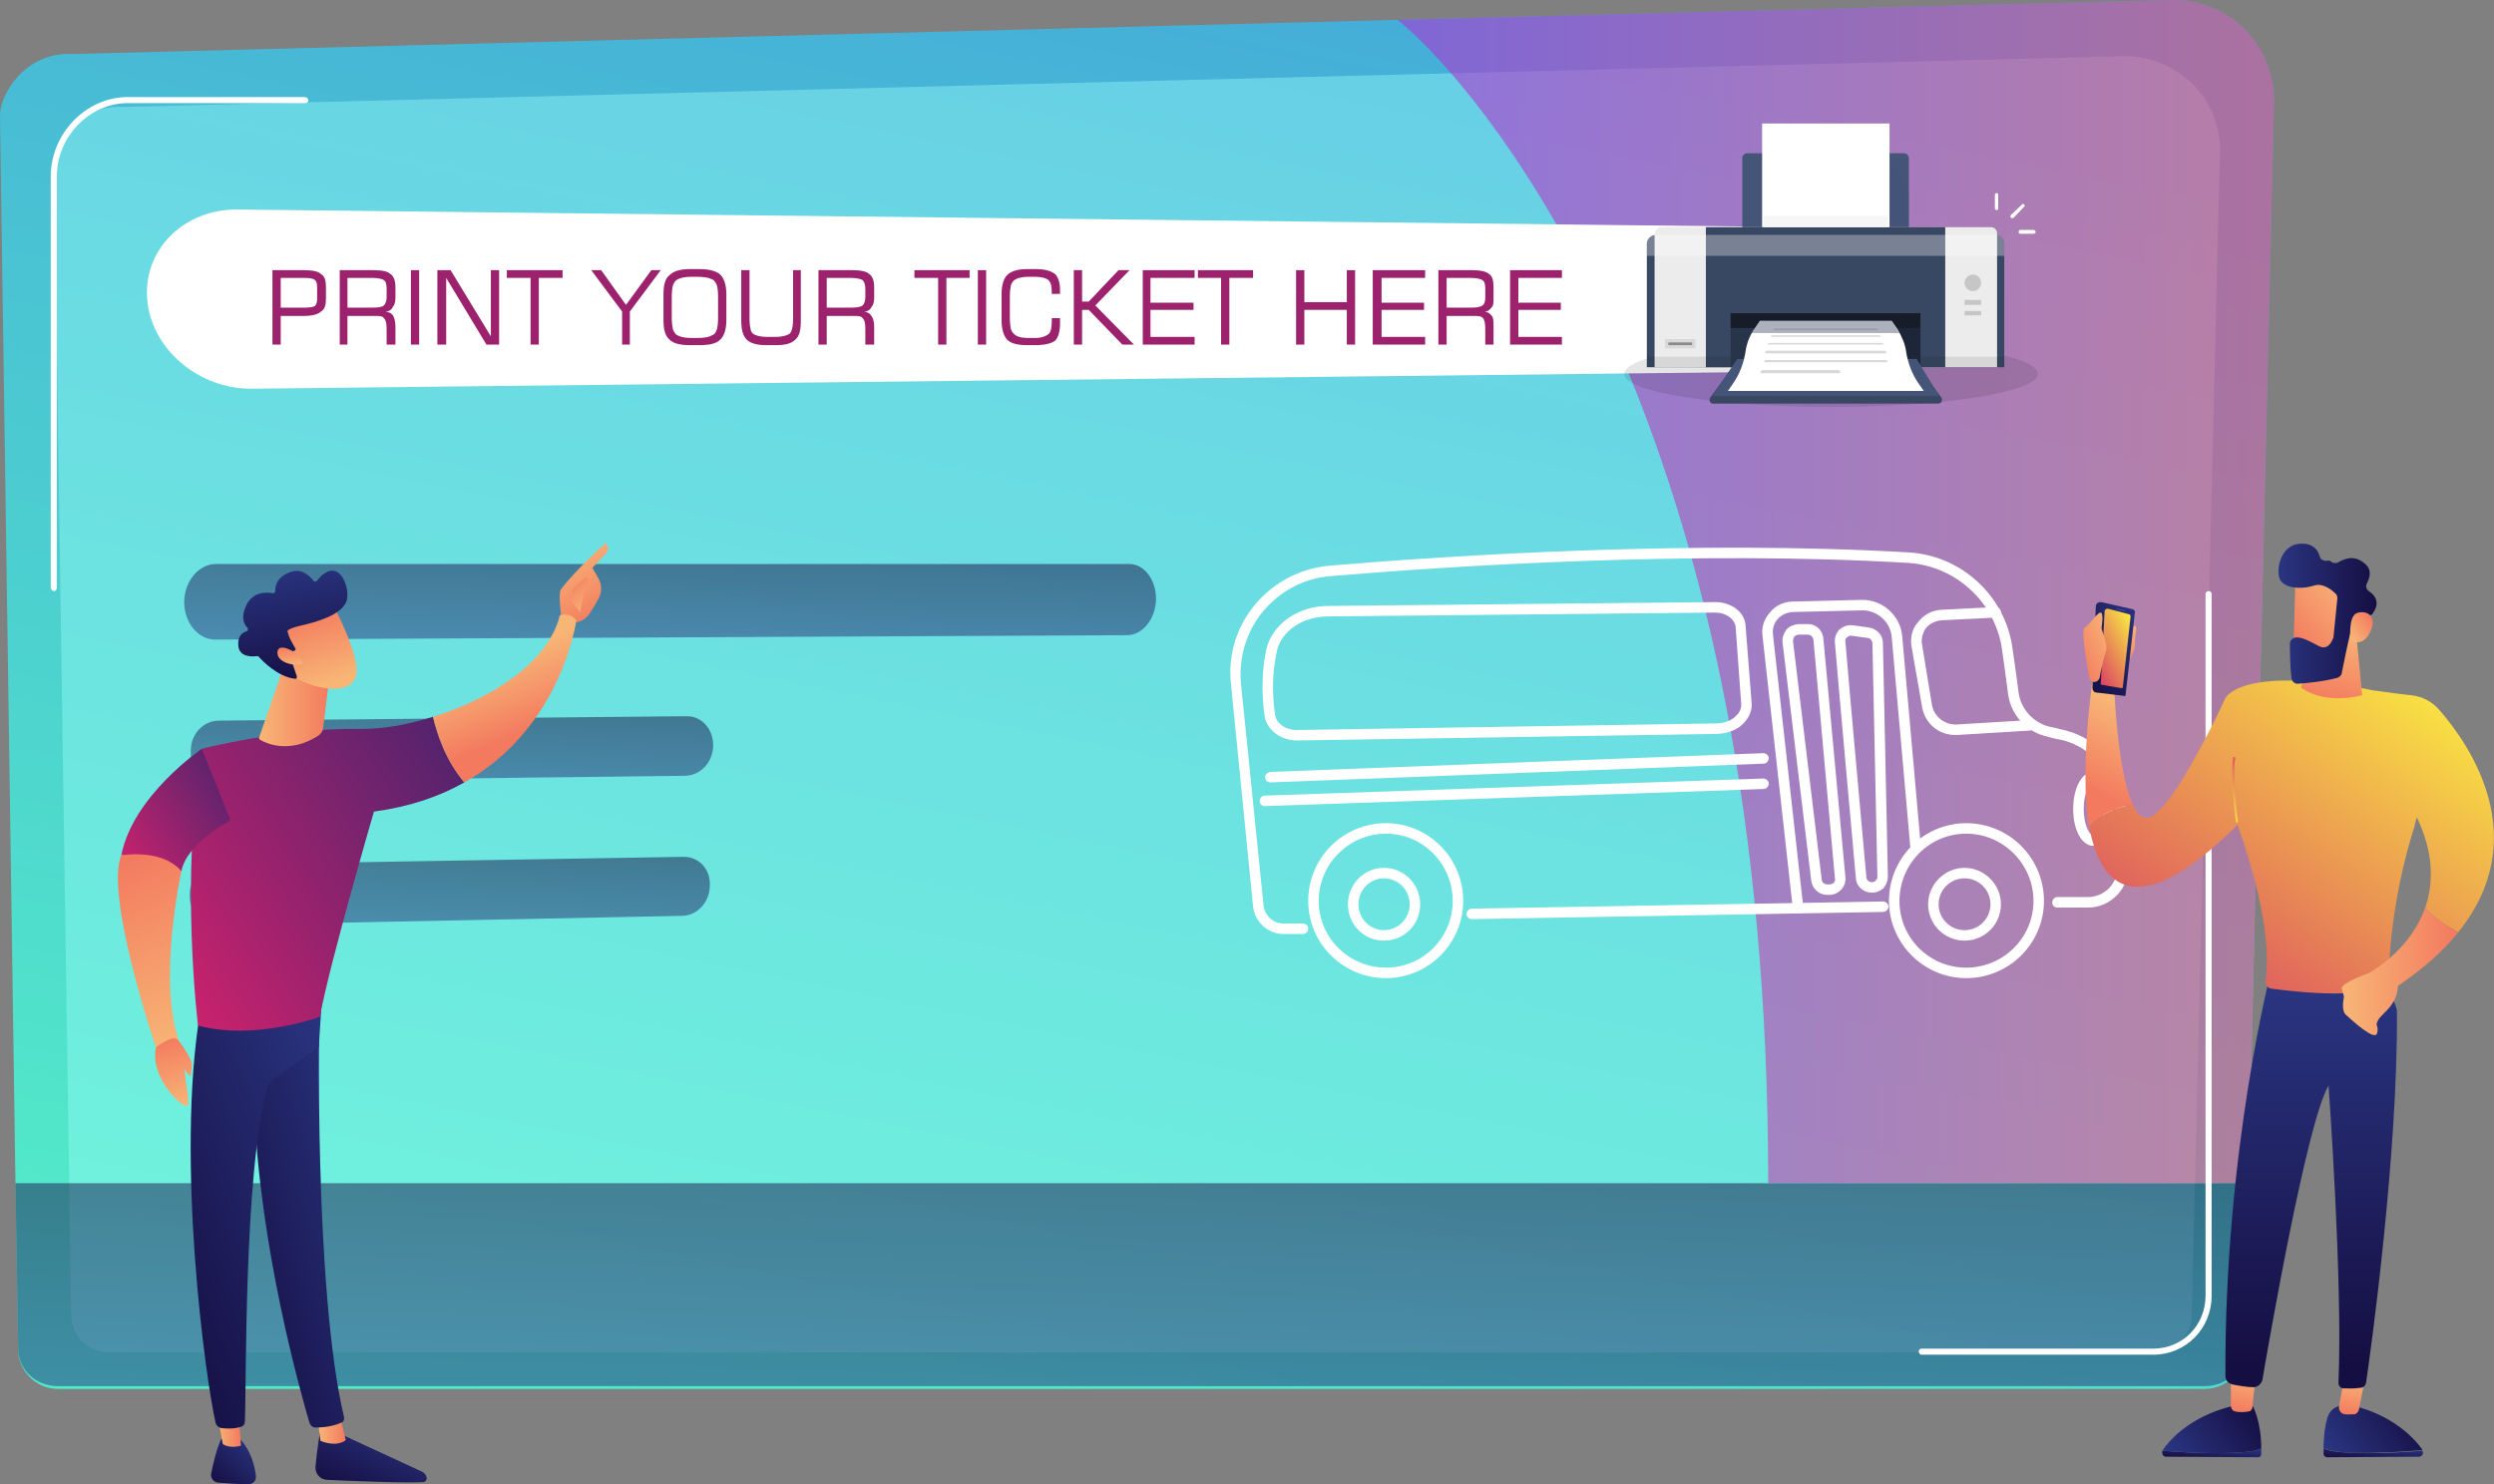 <?xml version="1.0" encoding="UTF-8"?>
<!DOCTYPE svg PUBLIC "-//W3C//DTD SVG 1.1//EN" "http://www.w3.org/Graphics/SVG/1.1/DTD/svg11.dtd">
<!-- Creator: CorelDRAW X7 -->
<svg xmlns="http://www.w3.org/2000/svg" xml:space="preserve" width="4.522in" height="2.692in" version="1.1" style="shape-rendering:geometricPrecision; text-rendering:geometricPrecision; image-rendering:optimizeQuality; fill-rule:evenodd; clip-rule:evenodd"
viewBox="0 0 4522 2692"
 xmlns:xlink="http://www.w3.org/1999/xlink">
 <rect x="0" y="0" width="4522" height="2692" fill="#808080" stroke="none"/>
 <defs>
  <style type="text/css">
   <![CDATA[
    .fil55 {fill:#161D28;fill-rule:nonzero}
    .fil54 {fill:#1C2638;fill-rule:nonzero}
    .fil53 {fill:#27344A;fill-rule:nonzero}
    .fil50 {fill:#384762;fill-rule:nonzero}
    .fil48 {fill:#445578;fill-rule:nonzero}
    .fil59 {fill:#8B8B8B;fill-rule:nonzero}
    .fil46 {fill:#9C226D;fill-rule:nonzero}
    .fil57 {fill:#C6C6C6;fill-rule:nonzero}
    .fil58 {fill:#D9D9D9;fill-rule:nonzero}
    .fil51 {fill:#ECECEC;fill-rule:nonzero}
    .fil60 {fill:#F6F6F6;fill-rule:nonzero}
    .fil6 {fill:white;fill-rule:nonzero}
    .fil52 {fill:black;fill-rule:nonzero;fill-opacity:0.09}
    .fil47 {fill:black;fill-rule:nonzero;fill-opacity:0.102}
    .fil49 {fill:#445578;fill-rule:nonzero;fill-opacity:0.302}
    .fil56 {fill:white;fill-rule:nonzero;fill-opacity:0.322}
    .fil62 {fill:#384762;fill-rule:nonzero;fill-opacity:0.42}
    .fil61 {fill:#445578;fill-rule:nonzero;fill-opacity:0.431}
    .fil19 {fill:url(#id0);fill-rule:nonzero}
    .fil32 {fill:url(#id1);fill-rule:nonzero}
    .fil14 {fill:url(#id2);fill-rule:nonzero}
    .fil39 {fill:url(#id3);fill-rule:nonzero}
    .fil36 {fill:url(#id4);fill-rule:nonzero}
    .fil11 {fill:url(#id5);fill-rule:nonzero}
    .fil44 {fill:url(#id6);fill-rule:nonzero}
    .fil20 {fill:url(#id7);fill-rule:nonzero}
    .fil22 {fill:url(#id8);fill-rule:nonzero}
    .fil28 {fill:url(#id9);fill-rule:nonzero}
    .fil41 {fill:url(#id10);fill-rule:nonzero}
    .fil24 {fill:url(#id11);fill-rule:nonzero}
    .fil33 {fill:url(#id12);fill-rule:nonzero}
    .fil8 {fill:url(#id13);fill-rule:nonzero}
    .fil0 {fill:url(#id14);fill-rule:nonzero}
    .fil45 {fill:url(#id15);fill-rule:nonzero}
    .fil10 {fill:url(#id16);fill-rule:nonzero}
    .fil27 {fill:url(#id17);fill-rule:nonzero}
    .fil15 {fill:url(#id18);fill-rule:nonzero}
    .fil18 {fill:url(#id19);fill-rule:nonzero}
    .fil29 {fill:url(#id20);fill-rule:nonzero}
    .fil34 {fill:url(#id21);fill-rule:nonzero}
    .fil31 {fill:url(#id22);fill-rule:nonzero}
    .fil21 {fill:url(#id23);fill-rule:nonzero}
    .fil9 {fill:url(#id24);fill-rule:nonzero}
    .fil43 {fill:url(#id25);fill-rule:nonzero}
    .fil16 {fill:url(#id26);fill-rule:nonzero}
    .fil40 {fill:url(#id27);fill-rule:nonzero}
    .fil25 {fill:url(#id28);fill-rule:nonzero}
    .fil13 {fill:url(#id29);fill-rule:nonzero}
    .fil38 {fill:url(#id30);fill-rule:nonzero}
    .fil37 {fill:url(#id31);fill-rule:nonzero}
    .fil12 {fill:url(#id32);fill-rule:nonzero}
    .fil30 {fill:url(#id33);fill-rule:nonzero}
    .fil23 {fill:url(#id34);fill-rule:nonzero}
    .fil26 {fill:url(#id35);fill-rule:nonzero}
    .fil42 {fill:url(#id36);fill-rule:nonzero}
    .fil17 {fill:url(#id37);fill-rule:nonzero}
    .fil35 {fill:url(#id38);fill-rule:nonzero}
    .fil1 {fill:url(#id39);fill-rule:nonzero;fill-opacity:0.4}
    .fil5 {fill:url(#id40);fill-rule:nonzero;fill-opacity:0.502}
    .fil4 {fill:url(#id41);fill-rule:nonzero;fill-opacity:0.502}
    .fil2 {fill:url(#id42);fill-rule:nonzero;fill-opacity:0.502}
    .fil3 {fill:url(#id43);fill-rule:nonzero;fill-opacity:0.502}
    .fil7 {fill:url(#id44);fill-rule:nonzero;fill-opacity:0.6}
   ]]>
  </style>
  <linearGradient id="id0" gradientUnits="userSpaceOnUse" x1="469.583" y1="1283.48" x2="599.472" y2="1283.48">
   <stop offset="0" style="stop-opacity:1; stop-color:#F8B676"/>
   <stop offset="1" style="stop-opacity:1; stop-color:#F3795F"/>
  </linearGradient>
  <linearGradient id="id1" gradientUnits="userSpaceOnUse" x1="4190.55" y1="1794.59" x2="4190.55" y2="2480.25">
   <stop offset="0" style="stop-opacity:1; stop-color:#2A3581"/>
   <stop offset="1" style="stop-opacity:1; stop-color:#150E42"/>
  </linearGradient>
  <linearGradient id="id2" gradientUnits="userSpaceOnUse" xlink:href="#id0" x1="393.146" y1="2590.04" x2="437.02" y2="2590.04">
  </linearGradient>
  <linearGradient id="id3" gradientUnits="userSpaceOnUse" xlink:href="#id1" x1="4131.54" y1="1112.97" x2="4309.29" y2="1112.97">
  </linearGradient>
  <linearGradient id="id4" gradientUnits="userSpaceOnUse" xlink:href="#id0" x1="4246.26" y1="1762.16" x2="4457.05" y2="1762.16">
  </linearGradient>
  <linearGradient id="id5" gradientUnits="userSpaceOnUse" xlink:href="#id0" x1="576.28" y1="2592.65" x2="627.094" y2="2592.65">
  </linearGradient>
  <linearGradient id="id6" gradientUnits="userSpaceOnUse" x1="3846.81" y1="1102.33" x2="3845.11" y2="1110.22">
   <stop offset="0" style="stop-opacity:1; stop-color:#8C54D1"/>
   <stop offset="0.988" style="stop-opacity:1; stop-color:#1B2773"/>
   <stop offset="1" style="stop-opacity:1; stop-color:#1B2773"/>
  </linearGradient>
  <linearGradient id="id7" gradientUnits="userSpaceOnUse" xlink:href="#id0" x1="592.031" y1="1242.37" x2="550.858" y2="1105.98">
  </linearGradient>
  <linearGradient id="id8" gradientUnits="userSpaceOnUse" xlink:href="#id0" x1="530.177" y1="1209.35" x2="522.303" y2="1170.56">
  </linearGradient>
  <linearGradient id="id9" gradientUnits="userSpaceOnUse" xlink:href="#id0" x1="4270.19" y1="2498.23" x2="4259.24" y2="2568.14">
  </linearGradient>
  <linearGradient id="id10" gradientUnits="userSpaceOnUse" x1="4030.02" y1="1439.52" x2="4074.76" y2="1425.1">
   <stop offset="0" style="stop-opacity:1; stop-color:#FCF43F"/>
   <stop offset="1" style="stop-opacity:1; stop-color:#D93C65"/>
  </linearGradient>
  <linearGradient id="id11" gradientUnits="userSpaceOnUse" xlink:href="#id0" x1="331.583" y1="2009.91" x2="298.213" y2="1879.19">
  </linearGradient>
  <linearGradient id="id12" gradientUnits="userSpaceOnUse" x1="4366.98" y1="1412.63" x2="4418.96" y2="1389.01">
   <stop offset="0" style="stop-opacity:1; stop-color:#52D8FF"/>
   <stop offset="1" style="stop-opacity:1; stop-color:#3840F6"/>
  </linearGradient>
  <linearGradient id="id13" gradientUnits="userSpaceOnUse" xlink:href="#id0" x1="1019.91" y1="994.516" x2="1097.39" y2="1124.53">
  </linearGradient>
  <linearGradient id="id14" gradientUnits="userSpaceOnUse" x1="1798.97" y1="2549.09" x2="2324.27" y2="-30.555">
   <stop offset="0" style="stop-opacity:1; stop-color:#52E9C9"/>
   <stop offset="0.988" style="stop-opacity:1; stop-color:#45AED8"/>
   <stop offset="1" style="stop-opacity:1; stop-color:#45AED8"/>
  </linearGradient>
  <linearGradient id="id15" gradientUnits="userSpaceOnUse" xlink:href="#id0" x1="3839.58" y1="1154.23" x2="3756.66" y2="1193.43">
  </linearGradient>
  <linearGradient id="id16" gradientUnits="userSpaceOnUse" xlink:href="#id1" x1="706.811" y1="2563.46" x2="639.402" y2="2717.91">
  </linearGradient>
  <linearGradient id="id17" gradientUnits="userSpaceOnUse" xlink:href="#id1" x1="4229.55" y1="2641.81" x2="4375.49" y2="2541.63">
  </linearGradient>
  <linearGradient id="id18" gradientUnits="userSpaceOnUse" xlink:href="#id1" x1="705.28" y1="2099.68" x2="224.965" y2="2297.54">
  </linearGradient>
  <linearGradient id="id19" gradientUnits="userSpaceOnUse" x1="198.35" y1="1545.88" x2="439.484" y2="1391.8">
   <stop offset="0" style="stop-opacity:1; stop-color:#CB226D"/>
   <stop offset="1" style="stop-opacity:1; stop-color:#4C236D"/>
  </linearGradient>
  <linearGradient id="id20" gradientUnits="userSpaceOnUse" xlink:href="#id1" x1="4012.15" y1="2617.85" x2="4008.37" y2="2652.54">
  </linearGradient>
  <linearGradient id="id21" gradientUnits="userSpaceOnUse" xlink:href="#id0" x1="3862.44" y1="1285.65" x2="3785.89" y2="1433.37">
  </linearGradient>
  <linearGradient id="id22" gradientUnits="userSpaceOnUse" xlink:href="#id0" x1="4075.19" y1="2483" x2="4060.1" y2="2564.02">
  </linearGradient>
  <linearGradient id="id23" gradientUnits="userSpaceOnUse" xlink:href="#id1" x1="510.996" y1="1021.04" x2="549.969" y2="1245.11">
  </linearGradient>
  <linearGradient id="id24" gradientUnits="userSpaceOnUse" xlink:href="#id0" x1="1072.81" y1="1105.42" x2="1026.27" y2="1051.67">
  </linearGradient>
  <linearGradient id="id25" gradientUnits="userSpaceOnUse" xlink:href="#id10" x1="3887.13" y1="1149.15" x2="3784.9" y2="1203.4">
  </linearGradient>
  <linearGradient id="id26" gradientUnits="userSpaceOnUse" xlink:href="#id19" x1="288.366" y1="1776.82" x2="900.272" y2="1392.92">
  </linearGradient>
  <linearGradient id="id27" gradientUnits="userSpaceOnUse" xlink:href="#id0" x1="4260.37" y1="1154.35" x2="4303.19" y2="1121.19">
  </linearGradient>
  <linearGradient id="id28" gradientUnits="userSpaceOnUse" xlink:href="#id0" x1="3884.35" y1="1155.35" x2="3837.01" y2="1181.05">
  </linearGradient>
  <linearGradient id="id29" gradientUnits="userSpaceOnUse" xlink:href="#id1" x1="462.469" y1="2608.78" x2="384.22" y2="2693.59">
  </linearGradient>
  <linearGradient id="id30" gradientUnits="userSpaceOnUse" xlink:href="#id0" x1="4266.73" y1="1064.47" x2="4153.19" y2="1164.26">
  </linearGradient>
  <linearGradient id="id31" gradientUnits="userSpaceOnUse" xlink:href="#id0" x1="4245.48" y1="1133.98" x2="4208.95" y2="1276.33">
  </linearGradient>
  <linearGradient id="id32" gradientUnits="userSpaceOnUse" xlink:href="#id1" x1="721.776" y1="2150.32" x2="357.815" y2="2257.89">
  </linearGradient>
  <linearGradient id="id33" gradientUnits="userSpaceOnUse" xlink:href="#id1" x1="3937.31" y1="2642.04" x2="4083.97" y2="2542.13">
  </linearGradient>
  <linearGradient id="id34" gradientUnits="userSpaceOnUse" xlink:href="#id0" x1="345.961" y1="1900.24" x2="197.209" y2="1556.66">
  </linearGradient>
  <linearGradient id="id35" gradientUnits="userSpaceOnUse" xlink:href="#id1" x1="4305.02" y1="2617.85" x2="4301.24" y2="2652.54">
  </linearGradient>
  <linearGradient id="id36" gradientUnits="userSpaceOnUse" xlink:href="#id1" x1="3898.45" y1="1135.19" x2="3766.46" y2="1219.25">
  </linearGradient>
  <linearGradient id="id37" gradientUnits="userSpaceOnUse" xlink:href="#id0" x1="887.673" y1="1200.07" x2="942.685" y2="1333.88">
  </linearGradient>
  <linearGradient id="id38" gradientUnits="userSpaceOnUse" xlink:href="#id10" x1="4402.5" y1="1153.07" x2="3907.23" y2="1882.75">
  </linearGradient>
  <linearGradient id="id39" gradientUnits="userSpaceOnUse" x1="1821.14" y1="2482.91" x2="2302.13" y2="71.748">
   <stop offset="0" style="stop-opacity:1; stop-color:#9CFFFB"/>
   <stop offset="1" style="stop-opacity:1; stop-color:#9BFFF9"/>
  </linearGradient>
  <linearGradient id="id40" gradientUnits="userSpaceOnUse" xlink:href="#id1" x1="2045.05" y1="2575.09" x2="2059.92" y2="2084.66">
  </linearGradient>
  <linearGradient id="id41" gradientUnits="userSpaceOnUse" xlink:href="#id1" x1="811.76" y1="1698.07" x2="818.957" y2="1533.49">
  </linearGradient>
  <linearGradient id="id42" gradientUnits="userSpaceOnUse" xlink:href="#id1" x1="1212.75" y1="1183.1" x2="1217.48" y2="1000.7">
  </linearGradient>
  <linearGradient id="id43" gradientUnits="userSpaceOnUse" xlink:href="#id1" x1="815.815" y1="1436.47" x2="822.311" y2="1279.7">
  </linearGradient>
  <linearGradient id="id44" gradientUnits="userSpaceOnUse" x1="2534.24" y1="1072.86" x2="4123.11" y2="1072.86">
   <stop offset="0" style="stop-opacity:1; stop-color:#A737D5"/>
   <stop offset="1" style="stop-opacity:1; stop-color:#EE497A"/>
  </linearGradient>
 </defs>
 <g id="Layer_x0020_1">
  <g id="_970932512">
   <g>
    <g>
     <path class="fil0" d="M4123 186l-46 1957 0 2 -7 302c0,39 -33,72 -72,72l-3893 0c-40,0 -72,-33 -72,-72l-5 -302 0 -2 -28 -1934c0,-39 47,-116 132,-111l2402 -62 1403 -36c50,-1 98,18 133,53 35,35 54,83 53,133z"/>
    </g>
    <g>
     <path class="fil1" d="M3974 2385c0,37 -30,68 -68,68l-3709 0c-37,0 -68,-31 -68,-68l-31 -2087c0,-37 44,-109 126,-104l3624 -92c47,-1 93,17 127,50 33,32 51,77 50,123l-51 2110z"/>
    </g>
    <g>
     <path class="fil2" d="M2096 1088c-1,35 -25,64 -52,64l-1654 8c-31,0 -56,-31 -56,-68 0,-37 26,-69 57,-69l1657 0c28,0 49,31 48,65z"/>
     <path class="fil3" d="M1293 1354c-1,29 -23,52 -50,53l-847 10c-28,0 -51,-23 -50,-53l0 -3c0,-30 23,-54 51,-54l849 -8c26,0 47,23 47,52l0 3z"/>
     <path class="fil4" d="M1287 1608c-1,29 -23,52 -49,53l-844 17c-28,0 -50,-23 -50,-52l0 -4c0,-29 23,-53 51,-54l845 -14c27,0 48,22 47,51l0 3z"/>
    </g>
    <path class="fil5" d="M4077 2146l-7 299c0,40 -33,69 -72,69l-3893 0c-40,0 -72,-29 -72,-69l-5 -299 4049 0z"/>
    <path class="fil6" d="M98 1072c-3,0 -6,-3 -6,-6l0 -746c0,-78 64,-144 140,-144l321 0c3,0 6,3 6,6 0,3 -3,5 -6,5l-321 0c-70,0 -129,61 -129,133l0 746c0,3 -2,6 -5,6z"/>
    <path class="fil7" d="M4123 186l-46 1958 0 2 -871 0c0,-669 -117,-1138 -253,-1469 -42,-104 -87,-193 -131,-270 -71,-124 -139,-214 -191,-274 -58,-67 -97,-97 -97,-97 0,0 0,0 0,0l1403 -36c50,-1 98,18 133,53 35,35 54,83 53,133z"/>
    <path class="fil6" d="M3447 414l-3016 -34c-98,-1 -172,73 -164,164 8,90 94,162 190,161l2968 -33c60,-1 114,-58 120,-128 7,-71 -37,-129 -98,-130z"/>
    <g>
     <path class="fil6" d="M2513 1774c-78,0 -141,-63 -141,-140 0,-78 63,-141 141,-141 77,0 140,63 140,141 0,77 -63,140 -140,140zm0 -262l0 0c-67,0 -122,55 -122,122 0,67 55,121 122,121 67,0 121,-54 121,-121 0,-67 -54,-122 -121,-122z"/>
     <path class="fil6" d="M2509 1706c-36,0 -65,-29 -65,-66 0,-36 29,-66 65,-66 37,0 66,30 66,66 0,37 -29,66 -66,66zm0 -113l0 0c-25,0 -46,21 -46,47 0,26 21,47 46,47 26,0 47,-21 47,-47 0,-26 -21,-47 -47,-47z"/>
     <path class="fil6" d="M3565 1774c-77,0 -140,-63 -140,-140 0,-78 63,-141 140,-141 78,0 141,63 141,141 0,77 -63,140 -141,140zm0 -262l0 0c-67,0 -121,55 -121,122 0,67 54,121 121,121 67,0 122,-54 122,-121 0,-67 -55,-122 -122,-122z"/>
     <path class="fil6" d="M3562 1706c-36,0 -66,-29 -66,-66 0,-36 30,-66 66,-66 36,0 66,30 66,66 0,37 -30,66 -66,66zm0 -113l0 0c-26,0 -47,21 -47,47 0,26 21,47 47,47 26,0 47,-21 47,-47 0,-26 -21,-47 -47,-47z"/>
     <path class="fil6" d="M2669 1667c-5,0 -10,-4 -10,-9 0,-5 4,-10 10,-10l745 -13c0,0 0,0 0,0 5,0 10,4 10,9 0,5 -4,10 -10,10l-745 13c0,0 0,0 0,0z"/>
     <path class="fil6" d="M2362 1694l-35 0c-28,0 -52,-22 -55,-50l-40 -403c-6,-53 10,-104 44,-145 34,-40 81,-65 134,-70 226,-19 664,-47 1052,-24 95,6 174,79 187,174 4,28 8,56 11,80 4,30 27,55 56,62 11,2 21,5 30,7 61,16 105,70 108,133l4 113c1,20 -6,39 -20,53 -14,14 -32,22 -52,22l-56 0c-5,0 -9,-4 -9,-9 0,-5 4,-10 9,-10l56 0c14,0 28,-6 38,-16 10,-11 16,-24 15,-39l-4 -113c-2,-55 -41,-102 -93,-116 -10,-2 -20,-4 -30,-7 -37,-8 -66,-39 -71,-77 -3,-24 -7,-52 -11,-81 -12,-85 -83,-151 -169,-157 -387,-23 -824,5 -1050,24 -47,4 -90,27 -121,64 -30,36 -44,83 -40,130l41 403c2,19 18,33 36,33l35 0c6,0 10,4 10,9 0,6 -4,10 -10,10z"/>
     <path class="fil6" d="M2352 1343c-30,0 -55,-19 -59,-44 -6,-42 -5,-83 3,-121 10,-45 57,-79 112,-79l702 -7c0,0 0,0 0,0 30,0 54,19 55,43l11 140c1,13 -4,25 -13,35 -11,13 -29,20 -48,21l-762 12c0,0 -1,0 -1,0zm1 -9l0 0 0 0 0 0zm757 -223l0 0c0,0 0,0 0,0l-702 7c-46,0 -86,27 -93,64 -8,36 -9,75 -3,115 2,15 20,28 41,27l0 0 762 -12c14,-1 26,-6 34,-15 4,-4 9,-11 8,-21l-10 -139c-2,-15 -18,-26 -37,-26z"/>
     <path class="fil6" d="M2303 1419c-5,0 -9,-4 -9,-9 -1,-5 4,-9 9,-10l894 -34c5,0 10,4 10,9 0,5 -4,10 -9,10l-894 34c-1,0 -1,0 -1,0z"/>
     <path class="fil6" d="M2293 1462c-5,0 -9,-4 -9,-9 0,-5 4,-10 9,-10l904 -31c5,0 10,4 10,9 0,5 -4,10 -9,10l-904 31c-1,0 -1,0 -1,0z"/>
     <path class="fil6" d="M3260 1650c-5,0 -9,-3 -10,-8l-54 -486c-3,-16 2,-33 13,-45 10,-13 26,-20 42,-20l124 -3c1,0 1,0 2,0 37,0 69,29 72,66l34 384c0,5 -4,10 -9,10 -5,1 -10,-3 -10,-8l-34 -384c-2,-28 -26,-49 -53,-49 -1,0 -1,0 -1,0l-124 3c-11,0 -22,5 -29,13 -7,8 -10,19 -8,30 0,0 0,0 0,1l54 486c1,5 -3,10 -8,10 -1,0 -1,0 -1,0z"/>
     <path class="fil6" d="M3313 1623c-15,0 -27,-11 -29,-26l-52 -432c-1,-8 2,-16 7,-23 5,-6 13,-9 21,-10l17 0c15,-1 28,11 29,26l0 0 40 433c1,8 -2,16 -7,22 -6,6 -13,10 -22,10l-4 0c0,0 0,0 0,0zm-36 -472l0 0c0,0 0,0 0,0l-16 0c-3,0 -6,2 -8,4 -1,2 -2,5 -2,8l52 432c0,5 5,9 10,9 0,0 0,0 0,0l4 0c3,0 6,-1 8,-3 2,-3 3,-5 2,-8l-39 -433c-1,-5 -5,-9 -11,-9z"/>
     <path class="fil6" d="M3394 1619c-15,0 -28,-11 -29,-26 -5,-56 -31,-342 -38,-427 -1,-9 2,-18 8,-24 7,-6 15,-9 24,-8l29 4c15,2 26,14 26,28l9 424c0,7 -3,15 -8,21 -6,5 -13,8 -21,8zm-38 -466l0 0c-3,0 -5,1 -7,3 -3,2 -4,5 -3,8 7,85 33,371 38,427 0,5 5,9 10,9 3,0 5,-1 7,-3 2,-2 3,-4 3,-7l-9 -423c0,-5 -4,-10 -9,-10l-29 -4c0,0 -1,0 -1,0z"/>
     <path class="fil6" d="M3545 1333c-30,0 -55,-21 -60,-51l-19 -109c-3,-16 1,-33 12,-45 10,-13 25,-21 41,-22l99 -5c5,0 10,4 10,9 0,5 -4,10 -9,10l-99 5c-11,1 -21,6 -28,14 -6,9 -9,20 -7,30l18 110c4,21 23,36 45,35l132 -8c5,-1 10,3 10,9 0,5 -4,9 -9,10l-132 8c-1,0 -3,0 -4,0z"/>
     <path class="fil6" d="M3795 1534c-20,0 -36,-28 -36,-67 0,-38 16,-67 36,-67 21,0 36,29 36,67 0,39 -15,67 -36,67zm0 -115l0 0c-6,0 -17,19 -17,48 0,30 11,48 17,48 6,0 17,-18 17,-48 0,-29 -11,-48 -17,-48z"/>
    </g>
    <path class="fil6" d="M3904 2457l-420 0c-3,0 -5,-3 -5,-6 0,-3 2,-5 5,-5l420 0c53,0 95,-42 95,-96l0 -1273c0,-3 3,-5 6,-5 2,0 5,2 5,5l0 1273c0,60 -47,107 -106,107z"/>
   </g>
   <g>
    <g>
     <path class="fil8" d="M1042 1129c1,4 -15,11 -24,-7 -1,-9 -6,-46 -1,-53 28,-37 81,-84 81,-84 9,9 1,18 1,18l-25 27c5,9 12,18 15,29 2,9 1,19 -4,27 -4,8 -11,19 -16,27 -11,16 -27,16 -27,16z"/>
     <path class="fil9" d="M1062 1047l-23 20 -7 20 20 23c0,0 7,-39 13,-48 5,-8 2,-12 -3,-15z"/>
    </g>
    <g>
     <path class="fil10" d="M581 2593c0,0 -6,33 -9,67 -1,13 9,24 22,24 44,2 139,6 173,4 5,0 8,-5 6,-10 -1,-4 -4,-7 -8,-9l-156 -72 -28 -4z"/>
     <path class="fil11" d="M576 2573l5 40c0,0 27,13 46,-1l-11 -45 -40 6z"/>
     <path class="fil12" d="M580 1819c-2,10 -11,523 44,752 0,4 -1,8 -5,9 -8,4 -25,9 -45,9 -6,1 -11,-3 -13,-9 -16,-54 -91,-320 -100,-575 -11,-285 0,-10 0,-10l6 -176 113 0z"/>
     <path class="fil13" d="M401 2610c0,0 -9,17 -18,62 -2,8 4,16 12,17 15,1 37,3 55,3 9,0 15,-7 14,-15 -2,-17 -8,-44 -27,-65l-36 -2z"/>
     <path class="fil14" d="M393 2559l11 60c0,0 11,9 33,3l-5 -66 -39 3z"/>
     <path class="fil15" d="M363 1835c-45,270 10,668 28,746 1,4 5,8 10,9 8,1 22,2 35,-2 5,-1 8,-5 8,-10 3,-63 -2,-449 40,-602 2,-8 7,-14 13,-19l81 -58 6 -93 -221 29z"/>
     <g>
      <path class="fil16" d="M649 1322c-135,-2 -283,36 -283,36 -40,233 -7,502 -7,502 104,28 221,-16 221,-16 18,-98 98,-372 98,-372 66,-9 120,-28 164,-53 -34,-39 -50,-89 -57,-119 -47,15 -95,23 -136,22z"/>
      <path class="fil17" d="M1045 1125c-13,-16 -30,-9 -30,-9 -20,84 -123,151 -230,184 7,30 23,80 57,119 177,-99 203,-294 203,-294z"/>
     </g>
     <path class="fil18" d="M418 1488l-52 -130c0,0 -125,85 -146,193 24,2 67,8 109,29 9,-51 89,-92 89,-92z"/>
     <path class="fil19" d="M513 1213l-43 124c-1,2 0,4 2,5 12,7 53,25 104,-7 5,-3 9,-8 10,-15l13 -107 -86 0z"/>
     <g>
      <path class="fil20" d="M605 1099c0,0 47,88 41,124 -6,36 -64,33 -115,4l-35 -95 109 -33z"/>
      <path class="fil21" d="M534 1180c2,-1 3,-3 1,-5 -3,-6 -11,-17 -13,-28 0,0 -8,-5 22,-12 30,-7 74,-19 84,-44 9,-25 -15,-87 -54,-37 -1,1 -4,1 -5,0 -7,-9 -23,-26 -46,-15 -22,9 -24,25 -24,33 0,2 -2,4 -4,4 -11,-2 -37,-4 -49,23 -10,22 -3,34 3,40 1,2 1,5 -2,6 -7,2 -16,8 -15,25 1,23 27,21 34,20 1,0 2,0 3,1 6,7 35,37 66,40 2,1 4,-2 3,-5l-13 -38c0,-2 0,-4 2,-5l7 -3z"/>
      <path class="fil22" d="M539 1186c0,0 -33,-23 -36,-4 -2,19 30,28 46,21l-10 -17z"/>
     </g>
     <path class="fil23" d="M329 1580c0,0 -44,198 -4,309 -49,22 -40,18 -40,18 0,0 -96,-281 -65,-356 61,-7 92,10 109,29z"/>
     <path class="fil24" d="M325 1889c0,0 25,32 23,45 -2,13 -2,18 -2,18 0,0 -13,-8 -12,-19 2,35 13,75 3,73 -11,-2 -66,-53 -54,-107 29,-20 37,-18 42,-10z"/>
    </g>
   </g>
   <g>
    <path class="fil25" d="M3863 1193c0,0 9,-15 8,-28 -1,-13 7,-31 -2,-30 -8,2 -10,0 -12,16 -2,15 -23,71 6,42z"/>
    <g>
     <path class="fil26" d="M4267 2635c-30,-1 -46,-4 -54,-8 0,4 0,7 0,10 0,3 3,6 6,6l167 -1c6,0 9,-6 6,-11 -21,2 -77,6 -125,4z"/>
     <path class="fil27" d="M4220 2571c4,-14 17,-23 31,-22l14 0c74,18 112,59 127,80 0,0 0,1 0,1 -22,2 -78,6 -125,5 -30,-1 -46,-5 -54,-8 0,-24 3,-43 7,-56z"/>
    </g>
    <path class="fil28" d="M4288 2501l-11 56c-1,4 -5,8 -8,8 -5,0 -12,1 -18,0 -6,-1 -11,-7 -10,-14l9 -50 38 0z"/>
    <g>
     <path class="fil29" d="M4046 2635c30,-1 46,-4 54,-8 0,4 0,7 0,10 0,3 -2,6 -5,6l-168 -1c-5,0 -8,-6 -6,-11 22,2 78,6 125,4z"/>
     <path class="fil30" d="M3921 2631c0,-1 0,-1 1,-2 14,-20 52,-61 126,-79l36 -1c0,0 16,27 16,78 -8,4 -24,7 -54,8 -47,2 -103,-2 -125,-4z"/>
    </g>
    <path class="fil31" d="M4091 2495c-1,2 -6,43 -7,58 -1,4 -4,7 -7,7 -6,1 -16,2 -24,0 -5,-1 -8,-5 -8,-11l0 -63 46 9z"/>
    <path class="fil32" d="M4119 1756c0,0 -86,328 -84,740 0,7 5,13 13,15 10,2 26,5 39,5 7,-1 13,-6 15,-13 12,-70 81,-469 120,-534 0,0 26,355 18,539 0,5 3,9 8,10 7,0 18,1 32,-1 5,0 9,-4 10,-9 9,-60 58,-417 56,-674 0,-15 -38,-78 -38,-78l-189 0z"/>
    <path class="fil33" d="M4388 1472c23,-64 15,-141 15,-142l-7 0c0,1 9,77 -14,140l6 2z"/>
    <g>
     <path class="fil34" d="M3788 1499c-19,-105 8,-279 8,-279l38 39c0,0 6,142 33,200 -17,3 -52,10 -79,40z"/>
     <path class="fil35" d="M3867 1459c5,11 11,20 18,23 24,14 71,-63 106,-128 26,-48 45,-90 45,-90 25,-28 87,-32 146,-29 60,4 116,16 120,17 0,0 0,0 0,0 28,4 52,7 70,9 20,2 39,12 52,28 54,62 171,231 33,402 -18,-10 -43,-26 -60,-44 15,-43 17,-98 -15,-165 -1,5 -3,10 -4,16 -44,139 -47,256 -47,282 0,4 -2,7 -5,9 -58,23 -170,9 -208,4 -7,-1 -11,-8 -10,-15 11,-81 -20,-194 -51,-282 -183,182 -249,113 -269,3 27,-30 62,-37 79,-40z"/>
    </g>
    <path class="fil36" d="M4295 1765c16,-9 77,-48 102,-118 17,18 42,34 60,44 -26,33 -62,65 -109,97 -2,37 -30,50 -36,62 -7,12 2,9 -2,24 -4,15 -46,-24 -56,-33 -10,-8 -4,-33 -4,-33 0,0 -1,-5 -4,-15 -2,-10 48,-28 49,-28z"/>
    <g>
     <path class="fil37" d="M4272 1147l11 114c0,0 -65,19 -111,-14l33 -103 67 3z"/>
     <g>
      <path class="fil38" d="M4162 1049c0,2 -4,143 -4,143l81 0 23 -133c0,0 -87,-43 -100,-10z"/>
      <path class="fil39" d="M4234 1076c3,2 4,6 4,9l-7 70c0,1 0,2 -1,3 -2,6 -10,23 -27,13 -15,-8 -28,-15 -39,-15 -6,0 -12,5 -12,11 0,13 0,40 3,64 1,5 6,10 12,9 16,-1 47,-4 72,-11 4,-2 7,-5 7,-9 4,-19 14,-70 19,-85 4,-13 22,-17 31,-19 3,0 6,-2 7,-5 6,-8 13,-25 -8,-39 -5,-3 -6,-10 -3,-15 5,-10 10,-25 -7,-37 -17,-13 -33,-7 -44,-1 -4,3 -10,3 -14,0 -2,-2 -4,-3 -7,-2 -6,1 -13,-2 -14,-8 -3,-10 -10,-22 -30,-23 -35,-2 -48,35 -44,59 4,24 43,24 64,17 15,-5 31,7 38,14z"/>
      <path class="fil40" d="M4262 1161c0,0 -5,-42 11,-49 17,-6 37,4 26,31 -14,34 -37,18 -37,18z"/>
     </g>
    </g>
    <g>
     <path class="fil41" d="M4056 1492c0,0 0,0 0,0 1,0 2,-1 2,-2 0,-1 -11,-89 -5,-115 0,-1 -1,-2 -2,-2 -1,-1 -2,0 -2,1 -6,26 4,113 5,116 0,1 1,2 2,2z"/>
    </g>
    <g>
     <path class="fil42" d="M3800 1100c0,-3 1,-5 3,-6 2,-2 4,-2 7,-2l57 13c3,1 4,3 4,5l-17 150c0,1 0,2 -1,2 0,0 -1,1 -2,0l-50 -6c-4,0 -7,-4 -7,-8l6 -148z"/>
     <path class="fil43" d="M3816 1108c0,-1 1,-2 2,-3 1,-1 2,-1 4,-1l38 10c2,0 3,2 3,5l-14 127c0,1 -1,2 -1,2 -1,0 -1,1 -2,0l-35 -6c-1,0 -2,-1 -2,-2l7 -132z"/>
     <path class="fil44" d="M3838 1105c0,0 1,1 1,1l13 3c1,0 2,0 2,-1l0 0c0,-1 -1,-1 -1,-1l-13 -3c-1,0 -2,0 -2,0l0 1z"/>
    </g>
    <path class="fil45" d="M3780 1138c9,-4 27,-35 31,-25 3,11 -2,25 0,29 1,5 12,29 7,40 -3,9 -9,34 -11,47 -1,4 -5,8 -10,8 -4,0 -8,-4 -9,-8 0,-2 -17,-88 -8,-91z"/>
   </g>
  </g>
  <g id="_965722048">
   <path class="fil46" d="M575 541l0 -20c0,-6 -1,-11 -4,-13 -3,-3 -10,-4 -20,-4l-42 0 0 54 42 0c10,0 17,-1 20,-3 3,-3 4,-7 4,-14zm-81 84l0 -135 57 0c15,0 26,2 31,7 7,4 9,12 9,24l0 20c0,12 -2,20 -9,24 -5,5 -16,8 -31,8l-42 0 0 52 -15 0z"/>
   <path id="_1" class="fil46" d="M674 504l-44 0 0 54 44 0c11,0 19,-1 22,-4 3,-3 5,-8 5,-15l0 -15c0,-8 -1,-13 -5,-16 -3,-2 -10,-4 -22,-4zm-58 121l0 -135 61 0c15,0 26,2 31,7 6,4 9,12 9,24l0 20c0,7 -2,13 -5,16 -2,5 -7,8 -13,8 7,1 12,4 14,8 2,4 4,10 4,19l0 33 -16 0 0 -28c0,-10 -1,-16 -5,-20 -2,-4 -9,-4 -17,-4l-49 0 0 52 -14 0z"/>
   <polygon id="_2" class="fil46" points="745,625 745,490 760,490 760,625 "/>
   <polygon id="_3" class="fil46" points="793,625 793,490 817,490 890,610 890,490 905,490 905,625 882,625 809,504 809,625 "/>
   <polygon id="_4" class="fil46" points="919,504 919,490 1020,490 1020,504 977,504 977,625 962,625 962,504 "/>
   <polygon id="_5" class="fil46" points="1142,625 1128,625 1128,565 1072,490 1090,490 1135,553 1181,490 1198,490 1142,565 "/>
   <path id="_6" class="fil46" d="M1263 502l-8 0c-9,0 -16,1 -19,2 -5,1 -8,3 -11,5 -2,2 -4,6 -5,9 -1,4 -2,11 -2,20l0 38c0,10 1,16 2,21 1,3 3,6 5,9 3,2 6,4 11,5 3,1 10,2 19,2l8 0c10,0 17,-1 21,-2 4,-1 7,-3 11,-5 2,-2 4,-6 5,-9 1,-4 2,-11 2,-21l0 -38c0,-9 -1,-16 -2,-20 -1,-4 -4,-7 -6,-10 -3,-1 -6,-3 -10,-4 -4,-1 -11,-2 -21,-2zm-60 32c0,-17 3,-29 11,-35 7,-7 19,-11 37,-11l17 0c19,0 31,4 38,10 7,7 11,19 11,36l0 46c0,18 -4,29 -11,36 -7,7 -19,10 -38,10l-17 0c-18,0 -30,-3 -37,-10 -8,-7 -11,-18 -11,-36l0 -46z"/>
   <path id="_7" class="fil46" d="M1344 490l15 0 0 88c0,9 1,15 2,19 0,3 2,6 4,8 3,2 5,3 9,4 3,1 9,2 17,2l14 0c9,0 14,-1 18,-2 3,-1 6,-2 9,-4 2,-2 3,-5 4,-8 1,-4 2,-10 2,-19l0 -88 14 0 0 91c0,17 -2,28 -10,35 -7,7 -18,10 -35,10l-17 0c-17,0 -29,-3 -36,-10 -7,-7 -10,-18 -10,-35l0 -91z"/>
   <path id="_8" class="fil46" d="M1542 504l-43 0 0 54 43 0c11,0 18,-1 22,-4 3,-3 5,-8 5,-15l0 -15c0,-8 -2,-13 -5,-16 -3,-2 -11,-4 -22,-4zm-58 121l0 -135 61 0c15,0 26,2 31,7 6,4 9,12 9,24l0 20c0,7 -2,13 -5,16 -2,5 -7,8 -13,8 6,1 11,4 13,8 3,4 5,10 5,19l0 33 -16 0 0 -28c0,-10 -1,-16 -5,-20 -2,-4 -9,-4 -17,-4l-48 0 0 52 -15 0z"/>
   <polygon id="_9" class="fil46" points="1658,504 1658,490 1758,490 1758,504 1716,504 1716,625 1701,625 1701,504 "/>
   <polygon id="_10" class="fil46" points="1773,625 1773,490 1788,490 1788,625 "/>
   <path id="_11" class="fil46" d="M1816 534c0,-17 4,-29 10,-35 7,-7 19,-11 36,-11l15 0c17,0 28,3 36,9 6,6 9,16 9,29l0 7 -15 0 0 -4c0,-11 -2,-17 -6,-21 -5,-4 -13,-6 -25,-6l-11 0c-8,0 -13,1 -17,2 -4,1 -7,3 -9,4 -3,3 -5,6 -6,9 -1,5 -2,11 -2,21l0 38c0,10 1,17 2,21 1,3 3,7 6,9 2,2 5,4 9,5 3,1 9,2 17,2l11 0c12,0 20,-3 25,-7 4,-3 6,-11 6,-22 0,-2 0,-3 0,-4 0,-1 0,-2 0,-3l15 0 0 9c0,15 -3,26 -9,32 -7,5 -19,8 -36,8l-15 0c-17,0 -29,-3 -36,-10 -6,-7 -10,-18 -10,-36l0 -46z"/>
   <polygon id="_12" class="fil46" points="1947,625 1947,490 1962,490 1962,547 1974,547 2028,490 2048,490 1986,554 2056,625 2035,625 1974,562 1962,562 1962,625 "/>
   <polygon id="_13" class="fil46" points="2072,625 2072,490 2166,490 2166,504 2086,504 2086,549 2164,549 2164,562 2086,562 2086,611 2166,611 2166,625 "/>
   <polygon id="_14" class="fil46" points="2172,504 2172,490 2272,490 2272,504 2229,504 2229,625 2214,625 2214,504 "/>
   <polygon id="_15" class="fil46" points="2350,625 2350,490 2365,490 2365,548 2442,548 2442,490 2457,490 2457,625 2442,625 2442,562 2365,562 2365,625 "/>
   <polygon id="_16" class="fil46" points="2489,625 2489,490 2584,490 2584,504 2505,504 2505,549 2582,549 2582,562 2505,562 2505,611 2584,611 2584,625 "/>
   <path id="_17" class="fil46" d="M2666 504l-43 0 0 54 43 0c11,0 18,-1 22,-4 4,-3 5,-8 5,-15l0 -15c0,-8 -1,-13 -5,-16 -3,-2 -11,-4 -22,-4zm-58 121l0 -135 61 0c15,0 25,2 31,7 6,4 8,12 8,24l0 20c0,7 0,13 -3,16 -4,5 -7,8 -13,8 6,1 10,4 13,8 3,4 3,10 3,19l0 33 -15 0 0 -28c0,-10 -1,-16 -4,-20 -4,-4 -9,-4 -18,-4l-48 0 0 52 -15 0z"/>
   <polygon id="_18" class="fil46" points="2738,625 2738,490 2832,490 2832,504 2753,504 2753,549 2830,549 2830,562 2753,562 2753,611 2832,611 2832,625 "/>
  </g>
  <g id="_727686864">
   <g>
    <path class="fil47" d="M3695 678c0,33 -168,60 -375,60 -207,0 -375,-27 -375,-60 0,-33 168,-61 375,-61 207,0 375,28 375,61z"/>
   </g>
   <g>
    <path class="fil6" d="M3666 371l-20 19c-1,2 -1,4 0,5 1,1 3,1 5,0l19 -20c1,-1 1,-1 1,-2 0,-1 0,-2 -1,-2 0,-1 -1,-1 -2,-1 -1,0 -1,0 -2,1z"/>
    <path class="fil6" d="M3623 378l0 -25c0,-1 -1,-3 -3,-3 -1,0 -3,2 -3,3l0 25c0,2 2,3 3,3 2,0 3,-1 3,-3z"/>
    <path class="fil6" d="M3663 424l24 0c2,0 4,-2 4,-3 0,-2 -2,-4 -4,-4l-24 0c-2,0 -3,2 -3,4 0,1 1,3 3,3z"/>
   </g>
   <g>
    <path class="fil48" d="M3461 525l-302 0 0 -238c0,-5 4,-9 9,-9l284 0c5,0 9,4 9,9l0 238z"/>
    <polygon class="fil49" points="3426,412 3426,289 3461,346 3461,412 "/>
   </g>
   <g>
    <path class="fil50" d="M3634 666l-648 0 0 -224c0,-9 8,-16 17,-16l615 0c9,0 16,7 16,16l0 224z"/>
    <path class="fil51" d="M3621 666l-621 0 0 -239c0,-8 6,-15 14,-15l596 0c6,0 11,5 11,11l0 243z"/>
    <polygon class="fil50" points="3527,666 3093,666 3093,412 3527,412 "/>
    <polygon class="fil52" points="3634,666 2986,666 2986,647 3634,647 "/>
    <polygon class="fil53" points="3482,666 3138,666 3138,568 3482,568 "/>
    <polygon class="fil54" points="3482,666 3394,666 3394,568 3482,568 "/>
    <polygon class="fil55" points="3482,595 3138,595 3138,568 3482,568 "/>
    <path class="fil56" d="M3634 464l-648 0 0 -22c0,-9 8,-16 17,-16l615 0c9,0 16,7 16,16l0 22z"/>
    <path class="fil50" d="M3514 732l-408 0c-5,0 -8,-6 -5,-11l37 -51 344 0 38 51c3,5 0,11 -6,11z"/>
    <polygon class="fil48" points="3516,718 3105,718 3150,651 3475,651 "/>
    <g>
     <path class="fil57" d="M3592 513c0,8 -6,15 -15,15 -8,0 -15,-7 -15,-15 0,-8 7,-15 15,-15 9,0 15,7 15,15z"/>
     <path class="fil57" d="M3592 544l0 9 -30 0 0 -9 30 0zm-30 28l0 0 30 0 0 -8 -30 0 0 8z"/>
    </g>
    <polygon class="fil58" points="3074,632 3019,632 3019,615 3074,615 "/>
    <polygon class="fil59" points="3068,626 3025,626 3025,621 3068,621 "/>
    <polygon class="fil6" points="3426,412 3195,412 3195,224 3426,224 "/>
    <polygon class="fil60" points="3423,412 3198,412 3198,392 3423,392 "/>
    <polygon class="fil61" points="3483,706 3486,669 3475,651 3453,651 "/>
    <g>
     <path class="fil6" d="M3488 709l-355 0 9 -13c12,-17 20,-38 23,-59l0 0c2,-14 7,-27 15,-39l11 -16 239 0 11 16c7,12 13,25 15,39 3,21 11,42 23,59l9 13z"/>
     <g>
      <g>
       <path class="fil58" d="M3404 600l-187 0c-2,0 -4,-1 -3,-3l0 0c1,-1 3,-2 5,-2l183 0c2,0 4,1 5,2 0,2 -1,3 -3,3z"/>
       <path class="fil6" d="M3404 601l-187 0c-2,0 -3,0 -4,-1 -1,-1 -1,-2 0,-3 0,-2 3,-3 6,-3l183 0c3,0 5,1 6,3 0,1 0,2 0,3 -1,1 -2,1 -4,1zm-185 -5l0 0c-2,0 -3,1 -4,2 0,0 1,1 2,1l187 0c1,0 1,-1 1,-1 0,-1 -2,-2 -3,-2l-183 0z"/>
      </g>
      <g>
       <path class="fil58" d="M3408 612l-196 0c-2,0 -3,-1 -3,-2 1,-2 3,-3 5,-3l192 0c3,0 5,1 5,3 1,1 0,2 -3,2z"/>
       <path class="fil6" d="M3408 614l-196 0c-2,0 -3,-1 -4,-2 0,-1 0,-2 0,-3 1,-2 3,-3 6,-3l192 0c3,0 6,1 7,3 0,1 0,2 -1,3 0,1 -2,2 -4,2zm-194 -6l0 0c-1,0 -3,1 -3,2 -1,0 0,1 0,1 0,0 0,0 1,0l196 0c1,0 2,0 2,0 0,0 0,-1 0,-1 0,-1 -2,-2 -4,-2l-192 0z"/>
      </g>
      <g>
       <path class="fil58" d="M3414 626l-207 0c-2,0 -4,-1 -3,-3 1,-1 3,-3 5,-3l202 0c3,0 5,2 6,3 0,2 -1,3 -3,3z"/>
       <path class="fil6" d="M3414 628l-207 0c-2,0 -3,-1 -4,-2 -1,-1 -1,-2 0,-3 1,-3 3,-4 6,-4l202 0c3,0 6,1 7,4 0,1 0,2 0,3 -1,1 -3,2 -4,2zm-205 -6l0 0c-2,0 -3,1 -4,2 0,0 0,0 0,0 0,1 1,1 2,1l207 0c1,0 1,0 1,-1 0,0 0,0 0,0 0,-1 -2,-2 -4,-2l-202 0z"/>
      </g>
      <g>
       <path class="fil58" d="M3418 642l-215 0c-2,0 -4,-2 -4,-4 0,-2 2,-3 5,-3l213 0c2,0 4,1 5,3 0,2 -2,4 -4,4z"/>
       <path class="fil6" d="M3418 643l-215 0c-2,0 -3,0 -4,-1 -1,-1 -1,-3 -1,-4 0,-2 3,-5 6,-5l213 0c3,0 6,3 6,5 0,1 0,3 -1,4 -1,1 -3,1 -4,1zm-214 -7l0 0c-2,0 -3,1 -4,3 0,0 1,0 1,1 0,0 1,1 2,1l215 0c1,0 1,-1 2,-1 0,-1 0,-1 0,-1 0,-2 -1,-3 -3,-3l-213 0z"/>
      </g>
      <g>
       <path class="fil58" d="M3419 659l-218 0c-2,0 -4,-2 -4,-4 0,-2 3,-3 5,-3l217 0c2,0 4,1 4,3 1,2 -1,4 -4,4z"/>
       <path class="fil6" d="M3419 660l-218 0c-2,0 -3,0 -4,-2 -1,0 -1,-2 -1,-3 0,-3 3,-5 6,-5l217 0c3,0 6,2 6,5 0,1 0,3 -1,3 -1,2 -3,2 -5,2zm-217 -7l0 0c-2,0 -3,1 -3,2 0,1 0,1 0,2 0,0 1,0 2,0l218 0c1,0 2,0 3,0 0,-1 0,-1 0,-2 0,-1 -2,-2 -3,-2l-217 0z"/>
      </g>
      <g>
       <path class="fil58" d="M3335 678l-141 0c-3,0 -4,-2 -4,-4 1,-3 4,-4 7,-4l135 0c2,0 5,1 6,4 1,2 0,4 -3,4z"/>
       <path class="fil6" d="M3335 680l-141 0c-2,0 -4,-1 -4,-2 -1,-2 -1,-3 -1,-5 1,-3 5,-5 8,-5l135 0c3,0 6,2 7,5 1,2 1,3 0,5 -1,1 -2,2 -4,2zm-138 -9l0 0c-2,0 -5,2 -5,3 0,1 0,2 0,2 0,0 1,1 2,1l141 0c1,0 1,-1 2,-1 0,0 0,-1 0,-2 -1,-1 -3,-3 -5,-3l-135 0z"/>
      </g>
     </g>
     <polygon class="fil62" points="3191,582 3430,582 3444,604 3176,604 "/>
    </g>
   </g>
  </g>
 </g>
</svg>
